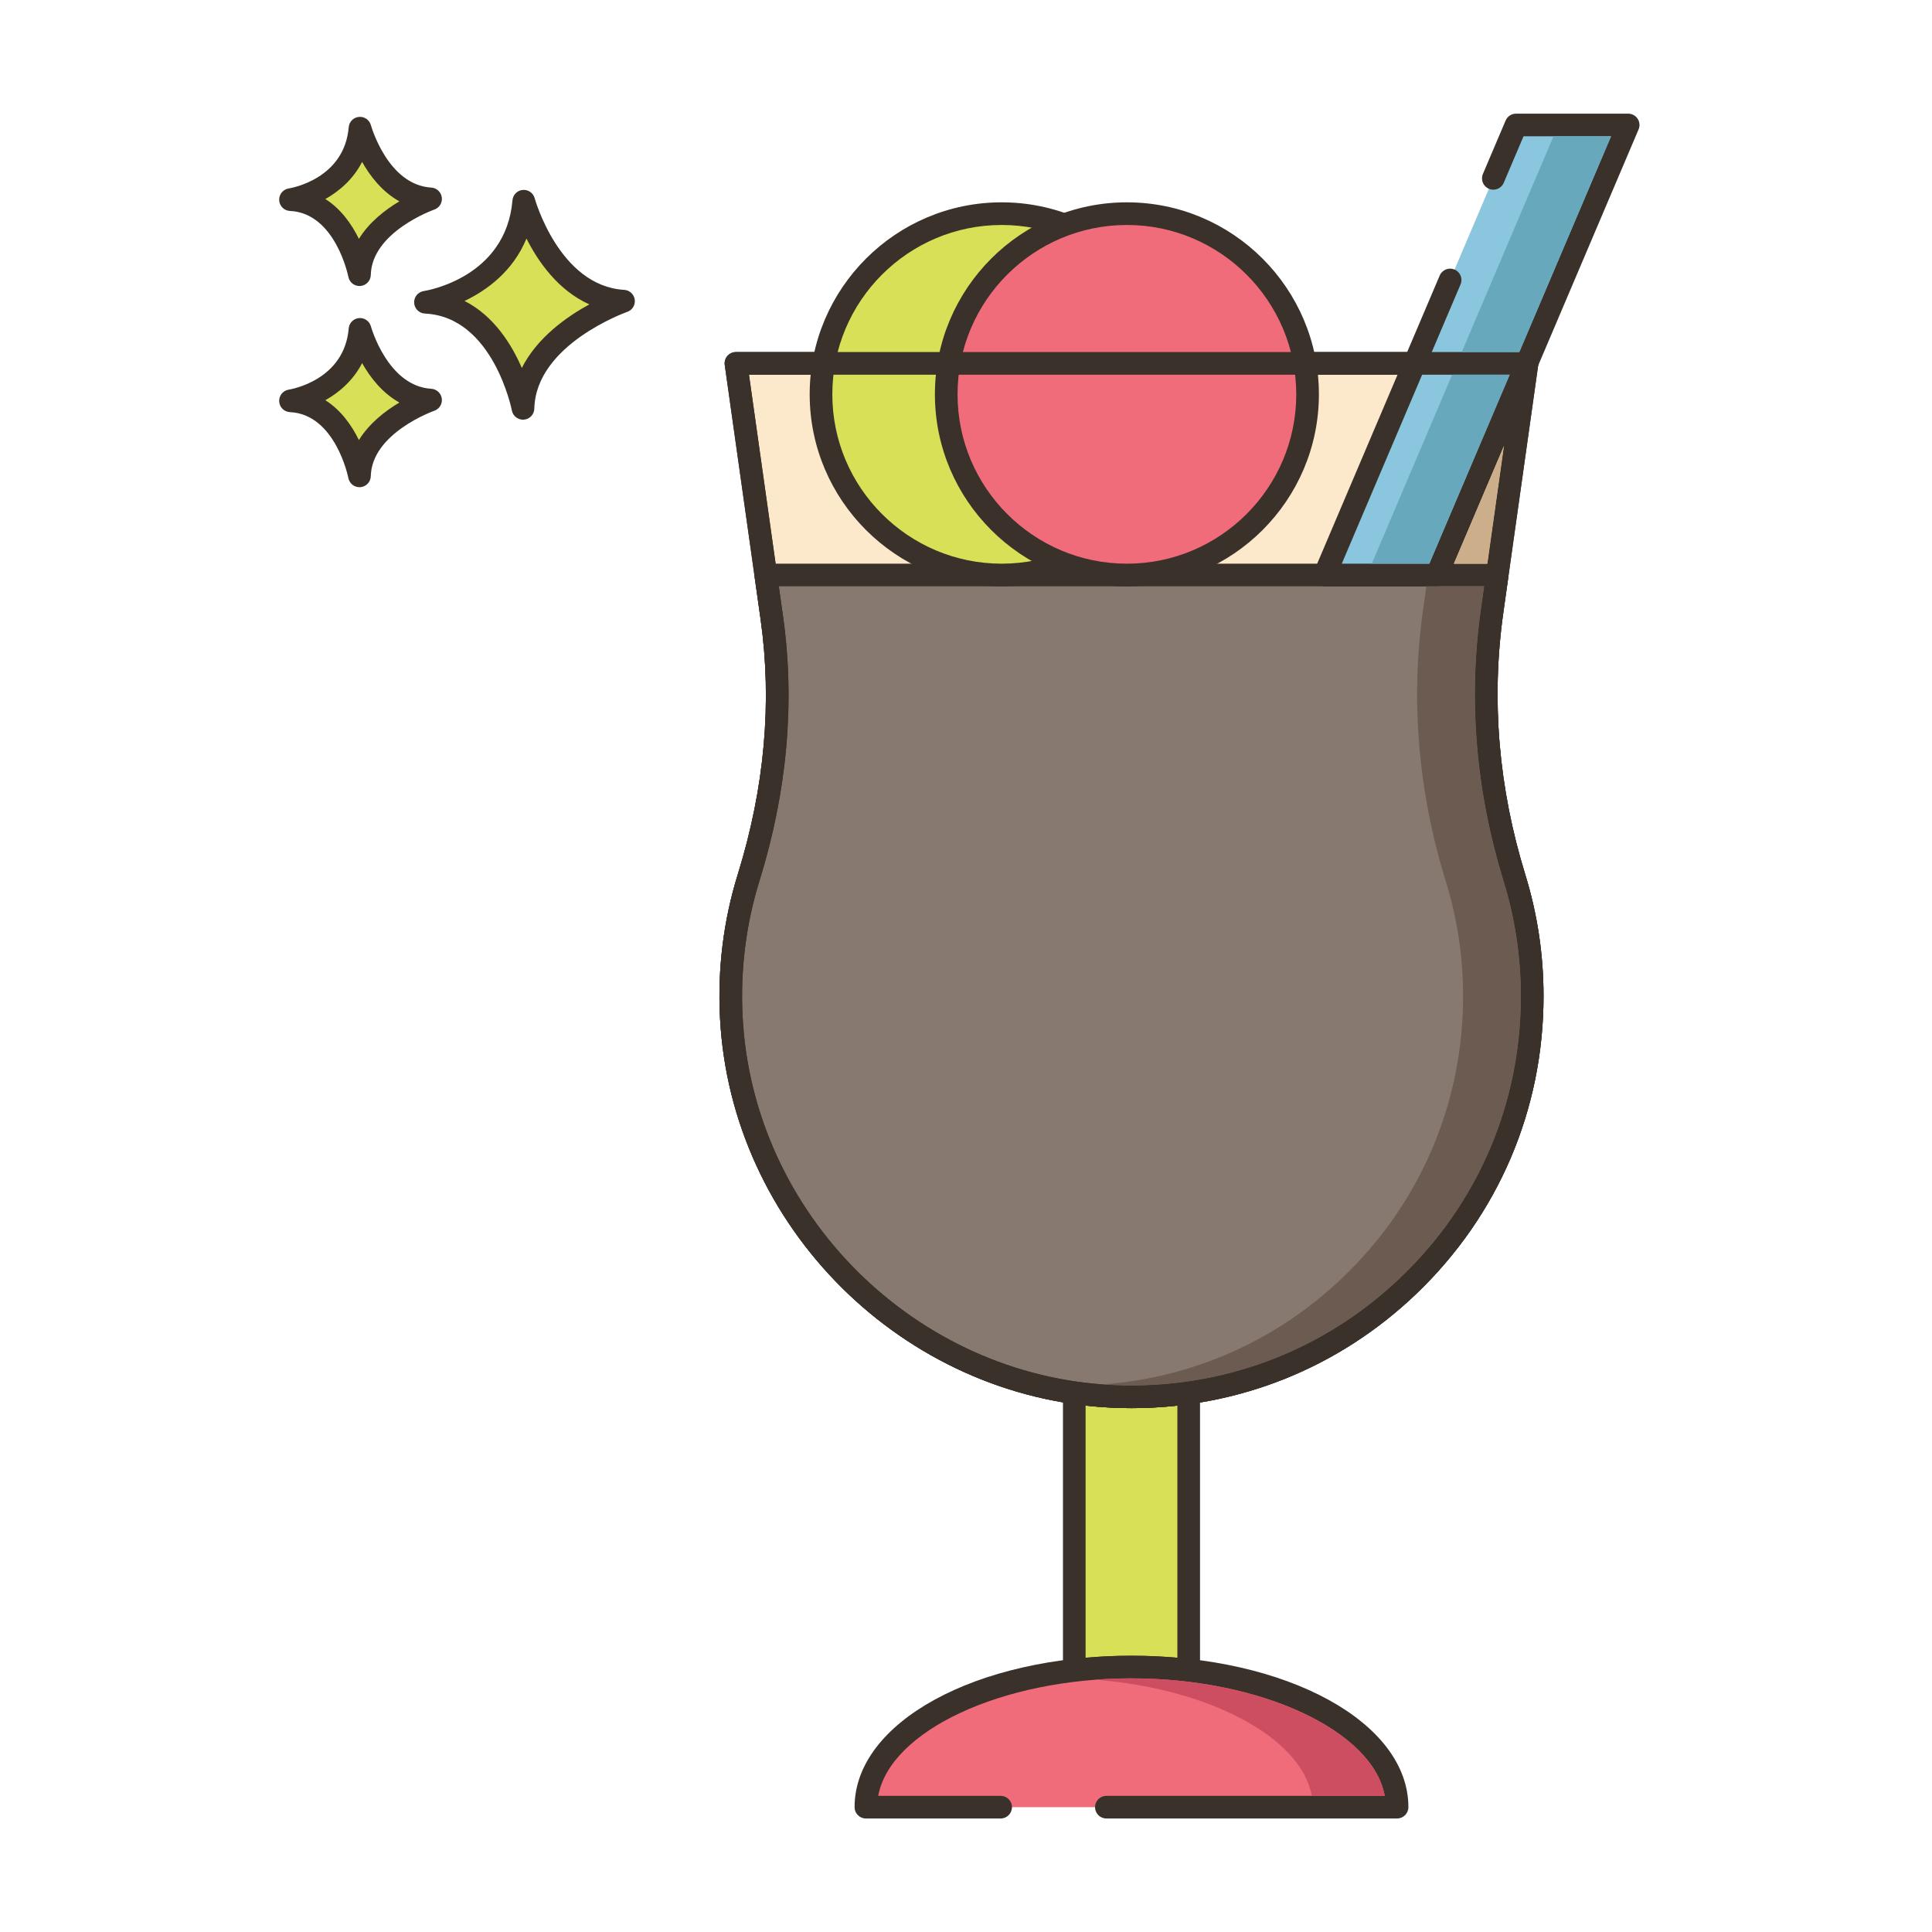 <?xml version="1.0" encoding="utf-8"?>
<!-- Generator: Adobe Illustrator 22.0.1, SVG Export Plug-In . SVG Version: 6.00 Build 0)  -->
<svg version="1.1" id="Layer_2" xmlns="http://www.w3.org/2000/svg" xmlns:xlink="http://www.w3.org/1999/xlink" x="0px" y="0px"
	 viewBox="0 0 256 256" style="enable-background:new 0 0 256 256;" xml:space="preserve">
<style type="text/css">
	.st0{fill:#3A312A;}
	.st1{fill:#D7E057;}
	.st2{fill:#FCE8CB;}
	.st3{fill:#8AC6DD;}
	.st4{fill-rule:evenodd;clip-rule:evenodd;fill:#FCE8CB;}
	.st5{fill:#F5978A;}
	.st6{fill:#87796F;}
	.st7{fill:#F16C7A;}
	.st8{fill:#68A8BC;}
	.st9{fill:#B9BC39;}
	.st10{fill:#CE4E61;}
	.st11{fill:#6B5B51;}
	.st12{fill:#CCAE8B;}
	.st13{fill-rule:evenodd;clip-rule:evenodd;fill:#F16C7A;}
</style>
<g>
	<g>
		<g>
			<path class="st1" d="M69.399,26.661c-0.974,11.564-13.025,13.39-13.025,13.39C66.721,40.538,69.3,54.11,69.3,54.11
				c0.221-9.677,13.321-14.202,13.321-14.202C72.807,39.32,69.399,26.661,69.399,26.661z"/>
		</g>
	</g>
	<g>
		<g>
			<path class="st0" d="M82.711,38.41c-8.604-0.515-11.832-12.024-11.863-12.141c-0.19-0.702-0.851-1.166-1.584-1.102
				c-0.725,0.066-1.298,0.642-1.359,1.367C67.045,36.75,56.592,38.499,56.15,38.567c-0.763,0.116-1.313,0.791-1.273,1.561
				c0.04,0.771,0.657,1.385,1.428,1.421c9.027,0.426,11.498,12.719,11.521,12.843c0.138,0.712,0.76,1.218,1.473,1.218
				c0.042,0,0.084-0.002,0.126-0.005c0.765-0.064,1.357-0.693,1.375-1.46c0.193-8.51,12.191-12.778,12.313-12.82
				c0.676-0.234,1.092-0.914,0.994-1.622C84.008,38.993,83.425,38.452,82.711,38.41z M69.145,48.756
				c-1.356-3.131-3.708-6.907-7.587-8.876c2.931-1.405,6.409-3.913,8.202-8.273c1.551,3.071,4.2,6.88,8.334,8.723
				C75.086,41.969,71.171,44.734,69.145,48.756z"/>
		</g>
	</g>
	<g>
		<g>
			<path class="st1" d="M47.7,43.642c-0.689,8.179-9.212,9.47-9.212,9.47c7.318,0.344,9.142,9.944,9.142,9.944
				c0.156-6.844,9.422-10.045,9.422-10.045C50.111,52.596,47.7,43.642,47.7,43.642z"/>
		</g>
	</g>
	<g>
		<g>
			<path class="st0" d="M57.142,51.514c-5.766-0.345-7.972-8.186-7.994-8.265c-0.189-0.702-0.866-1.168-1.581-1.102
				c-0.726,0.065-1.3,0.643-1.361,1.368c-0.578,6.871-7.646,8.066-7.941,8.113c-0.763,0.116-1.313,0.791-1.273,1.561
				c0.04,0.771,0.657,1.385,1.428,1.421c6.034,0.284,7.723,8.645,7.738,8.727c0.136,0.713,0.759,1.22,1.473,1.22
				c0.041,0,0.083-0.002,0.125-0.005c0.765-0.063,1.358-0.693,1.376-1.461c0.13-5.709,8.331-8.634,8.412-8.662
				c0.676-0.234,1.093-0.913,0.996-1.622C58.44,52.098,57.855,51.556,57.142,51.514z M47.557,58.309
				c-0.924-1.886-2.34-3.946-4.446-5.279c1.855-1.041,3.697-2.63,4.87-4.917c1.058,1.874,2.654,3.954,4.941,5.224
				C51.072,54.437,48.933,56.076,47.557,58.309z"/>
		</g>
	</g>
	<g>
		<g>
			<path class="st1" d="M47.7,16.984c-0.689,8.179-9.212,9.471-9.212,9.471c7.318,0.344,9.142,9.944,9.142,9.944
				c0.156-6.844,9.422-10.045,9.422-10.045C50.111,25.938,47.7,16.984,47.7,16.984z"/>
		</g>
	</g>
	<g>
		<g>
			<path class="st0" d="M57.142,24.856c-5.766-0.345-7.972-8.186-7.994-8.265c-0.189-0.702-0.866-1.167-1.581-1.102
				c-0.726,0.065-1.3,0.643-1.361,1.368c-0.578,6.87-7.646,8.066-7.941,8.113c-0.763,0.116-1.313,0.791-1.273,1.561
				c0.04,0.771,0.657,1.385,1.428,1.421c6.034,0.284,7.723,8.645,7.738,8.727c0.136,0.713,0.759,1.22,1.473,1.22
				c0.041,0,0.083-0.002,0.125-0.005c0.765-0.063,1.358-0.693,1.376-1.461c0.13-5.709,8.331-8.634,8.412-8.662
				c0.676-0.234,1.093-0.913,0.996-1.622C58.44,25.44,57.855,24.898,57.142,24.856z M47.557,31.651
				c-0.924-1.886-2.34-3.947-4.446-5.279c1.855-1.042,3.697-2.63,4.87-4.917c1.058,1.874,2.654,3.954,4.941,5.224
				C51.072,27.779,48.933,29.419,47.557,31.651z"/>
		</g>
	</g>
	<g>
		<g>
			<path class="st1" d="M147.488,185.03c-1.74-0.08-3.45-0.24-5.14-0.49v36.79c2.44-0.29,4.97-0.44,7.57-0.44
				c2.61,0,5.15,0.15,7.59,0.44v-36.79C154.248,185.01,150.908,185.179,147.488,185.03z"/>
		</g>
	</g>
	<g>
		<g>
			<path class="st0" d="M158.49,183.405c-0.33-0.284-0.761-0.415-1.197-0.351c-3.186,0.459-6.462,0.622-9.735,0.477
				c-1.709-0.079-3.388-0.239-4.99-0.476c-0.429-0.068-0.869,0.063-1.2,0.348c-0.33,0.285-0.52,0.699-0.52,1.136v36.791
				c0,0.429,0.184,0.837,0.504,1.122c0.321,0.284,0.743,0.418,1.174,0.367c4.796-0.572,10.037-0.568,14.805,0
				c0.06,0.007,0.119,0.011,0.178,0.011c0.365,0,0.72-0.133,0.996-0.378c0.32-0.285,0.504-0.693,0.504-1.122v-36.791
				C159.008,184.104,158.818,183.69,158.49,183.405z M156.008,219.664c-1.987-0.183-4.029-0.274-6.09-0.274
				c-2.05,0-4.085,0.092-6.07,0.274v-33.418c1.168,0.132,2.364,0.226,3.575,0.282c2.879,0.123,5.759,0.03,8.585-0.285V219.664z"/>
		</g>
	</g>
	<g>
		<g>
			<path class="st2" d="M200.679,116.347c-3.533-11.45-4.64-23.509-2.967-35.374l4.629-32.823H97.517l4.757,33.736
				c1.628,11.543,0.385,23.246-3.071,34.379c-1.801,5.802-2.633,12.031-2.302,18.5c1.388,27.118,23.46,49.049,50.587,50.263
				c30.436,1.363,55.539-22.909,55.539-53.044C203.027,126.54,202.204,121.29,200.679,116.347z"/>
		</g>
	</g>
	<g>
		<g>
			<path class="st0" d="M202.112,115.904c-3.558-11.528-4.539-23.211-2.916-34.723l4.629-32.823c0.061-0.43-0.068-0.865-0.354-1.192
				c-0.284-0.328-0.697-0.517-1.132-0.517H97.517c-0.435,0-0.848,0.188-1.132,0.517c-0.285,0.327-0.414,0.763-0.354,1.192
				l4.757,33.737c1.545,10.951,0.529,22.298-3.018,33.725c-1.903,6.132-2.699,12.531-2.367,19.021
				c1.42,27.74,24.268,50.443,52.017,51.686c0.848,0.038,1.692,0.058,2.534,0.058c14.136,0,27.44-5.321,37.702-15.134
				c10.879-10.402,16.87-24.419,16.87-39.466C204.526,126.506,203.714,121.096,202.112,115.904z M185.583,169.282
				c-10.275,9.826-23.792,14.877-38.028,14.248c-26.223-1.175-47.813-22.629-49.155-48.842c-0.314-6.137,0.438-12.186,2.236-17.979
				c3.679-11.853,4.729-23.639,3.123-35.032l-4.516-32.027h101.37l-4.388,31.114c-1.685,11.951-0.669,24.072,3.02,36.025
				c1.514,4.905,2.281,10.018,2.281,15.195C201.526,146.205,195.864,159.45,185.583,169.282z"/>
		</g>
	</g>
	<g>
		<g>
			<path class="st6" d="M200.679,116.347c-3.533-11.45-4.64-23.509-2.967-35.374l0.674-4.781h-96.915l0.803,5.694
				c1.628,11.544,0.385,23.246-3.071,34.379c-1.801,5.803-2.633,12.031-2.302,18.5c1.388,27.118,23.46,49.049,50.587,50.263
				c30.436,1.363,55.539-22.909,55.539-53.043C203.027,126.54,202.204,121.29,200.679,116.347z"/>
		</g>
	</g>
	<g>
		<g>
			<path class="st0" d="M202.112,115.904c-3.558-11.528-4.539-23.211-2.916-34.723l0.675-4.78c0.061-0.431-0.068-0.866-0.353-1.193
				c-0.285-0.328-0.698-0.517-1.133-0.517h-96.915c-0.435,0-0.848,0.188-1.132,0.517c-0.285,0.327-0.414,0.763-0.354,1.192
				l0.803,5.693c1.545,10.953,0.529,22.3-3.018,33.727c-1.903,6.132-2.699,12.531-2.367,19.021
				c1.42,27.74,24.268,50.443,52.017,51.686c0.848,0.038,1.692,0.058,2.534,0.058c14.136,0,27.44-5.321,37.702-15.134
				c10.879-10.402,16.87-24.419,16.87-39.466C204.526,126.505,203.714,121.095,202.112,115.904z M185.583,169.282
				c-10.275,9.826-23.792,14.877-38.028,14.248c-26.223-1.175-47.813-22.629-49.155-48.843c-0.314-6.136,0.438-12.185,2.236-17.979
				c3.679-11.853,4.729-23.64,3.123-35.033l-0.562-3.984h93.462l-0.434,3.071c0,0,0,0,0,0.001
				c-1.685,11.951-0.669,24.072,3.02,36.025c1.514,4.904,2.281,10.017,2.281,15.195C201.526,146.205,195.864,159.45,185.583,169.282
				z"/>
		</g>
	</g>
	<g>
		<g>
			<circle class="st1" cx="132.727" cy="52.25" r="23.941"/>
		</g>
	</g>
	<g>
		<g>
			<path class="st0" d="M132.728,26.81c-14.028,0-25.441,11.412-25.441,25.44s11.413,25.441,25.441,25.441
				s25.441-11.413,25.441-25.441S146.756,26.81,132.728,26.81z M132.728,74.691c-12.374,0-22.441-10.067-22.441-22.441
				s10.067-22.44,22.441-22.44s22.441,10.066,22.441,22.44S145.102,74.691,132.728,74.691z"/>
		</g>
	</g>
	<g>
		<g>
			
				<ellipse transform="matrix(0.707 -0.707 0.707 0.707 6.788 120.889)" class="st7" cx="149.32" cy="52.25" rx="23.941" ry="23.941"/>
		</g>
	</g>
	<g>
		<g>
			<path class="st0" d="M149.32,26.81c-14.028,0-25.44,11.412-25.44,25.44s11.412,25.441,25.44,25.441s25.441-11.413,25.441-25.441
				S163.349,26.81,149.32,26.81z M149.32,74.691c-12.374,0-22.44-10.067-22.44-22.441s10.066-22.44,22.44-22.44
				s22.441,10.066,22.441,22.44S161.694,74.691,149.32,74.691z"/>
		</g>
	</g>
	<g>
		<g>
			<polygon class="st3" points="200.882,16.559 197.873,23.635 192.149,37.095 175.524,76.191 190.382,76.191 215.741,16.559 			"/>
		</g>
	</g>
	<g>
		<g>
			<path class="st0" d="M216.992,15.732c-0.277-0.42-0.747-0.673-1.251-0.673h-14.858c-0.602,0-1.145,0.359-1.38,0.913l-3.01,7.075
				c-0.325,0.762,0.03,1.643,0.793,1.967c0.766,0.328,1.645-0.03,1.967-0.793l2.622-6.162h11.599l-24.083,56.632h-11.599
				l15.738-37.009c0.323-0.763-0.031-1.644-0.794-1.968c-0.764-0.323-1.643,0.031-1.968,0.794l-16.625,39.096
				c-0.196,0.463-0.148,0.994,0.13,1.414c0.277,0.42,0.747,0.673,1.251,0.673h14.858c0.602,0,1.145-0.359,1.381-0.913l25.357-59.632
				C217.318,16.684,217.271,16.152,216.992,15.732z"/>
		</g>
	</g>
	<g>
		<g>
			<path class="st0" d="M202.112,115.904c-3.558-11.528-4.539-23.211-2.916-34.723l4.629-32.823c0.061-0.43-0.068-0.865-0.354-1.192
				c-0.284-0.328-0.697-0.517-1.132-0.517H97.517c-0.435,0-0.848,0.188-1.132,0.517c-0.285,0.327-0.414,0.763-0.354,1.192
				l4.757,33.737c1.545,10.951,0.529,22.298-3.018,33.725c-1.903,6.132-2.699,12.531-2.367,19.021
				c1.42,27.74,24.268,50.443,52.017,51.686c0.848,0.038,1.692,0.058,2.534,0.058c14.136,0,27.44-5.321,37.702-15.134
				c10.879-10.402,16.87-24.419,16.87-39.466C204.526,126.506,203.714,121.096,202.112,115.904z M185.583,169.282
				c-10.275,9.826-23.792,14.877-38.028,14.248c-26.223-1.175-47.813-22.629-49.155-48.842c-0.314-6.137,0.438-12.186,2.236-17.979
				c3.679-11.853,4.729-23.639,3.123-35.032l-4.516-32.027h101.37l-4.388,31.114c-1.685,11.951-0.669,24.072,3.02,36.025
				c1.514,4.905,2.281,10.018,2.281,15.195C201.526,146.205,195.864,159.45,185.583,169.282z"/>
		</g>
	</g>
	<g>
		<g>
			<path class="st11" d="M199.248,116.79c-3.69-11.95-4.71-24.07-3.02-36.03l0.43-3.07h-7.66l-0.43,3.07
				c-1.69,11.96-0.67,24.08,3.01,36.03c1.52,4.91,2.29,10.02,2.29,15.2c0,14.22-5.67,27.46-15.95,37.29
				c-8.77,8.39-19.89,13.29-31.83,14.16c0.49,0.04,0.98,0.07,1.47,0.09c14.24,0.62,27.75-4.42,38.03-14.25
				c10.28-9.83,15.94-23.07,15.94-37.29C201.528,126.81,200.758,121.699,199.248,116.79z"/>
		</g>
	</g>
	<g>
		<g>
			<polygon class="st12" points="192.651,74.692 197.082,74.692 199.28,59.102 			"/>
		</g>
	</g>
	<g>
		<g>
			<polygon class="st8" points="205.848,18.06 193.688,46.649 201.318,46.649 213.468,18.06 			"/>
		</g>
	</g>
	<g>
		<g>
			<polygon class="st8" points="192.418,49.649 181.768,74.689 189.388,74.689 200.038,49.649 			"/>
		</g>
	</g>
	<g>
		<g>
			<path class="st7" d="M149.923,220.892c-19.431,0-35.186,8.311-35.186,18.567h70.383
				C185.12,229.203,169.365,220.892,149.923,220.892z"/>
		</g>
	</g>
	<g>
		<g>
			<path class="st0" d="M149.923,219.393c-20.572,0-36.687,8.814-36.687,20.066c0,0.828,0.672,1.5,1.5,1.5h17.855
				c0.828,0,1.5-0.672,1.5-1.5s-0.672-1.5-1.5-1.5h-16.22c1.556-8.58,16.287-15.566,33.551-15.566
				c17.27,0,32.005,6.986,33.562,15.566h-36.886c-0.828,0-1.5,0.672-1.5,1.5s0.672,1.5,1.5,1.5h38.521c0.828,0,1.5-0.672,1.5-1.5
				C186.62,228.207,170.501,219.393,149.923,219.393z"/>
		</g>
	</g>
	<g>
		<g>
			<path class="st10" d="M149.918,222.39c-1.64,0-3.25,0.06-4.83,0.18c15.11,1.16,27.32,7.62,28.73,15.39h9.67
				C181.928,229.379,167.188,222.39,149.918,222.39z"/>
		</g>
	</g>
</g>
</svg>
